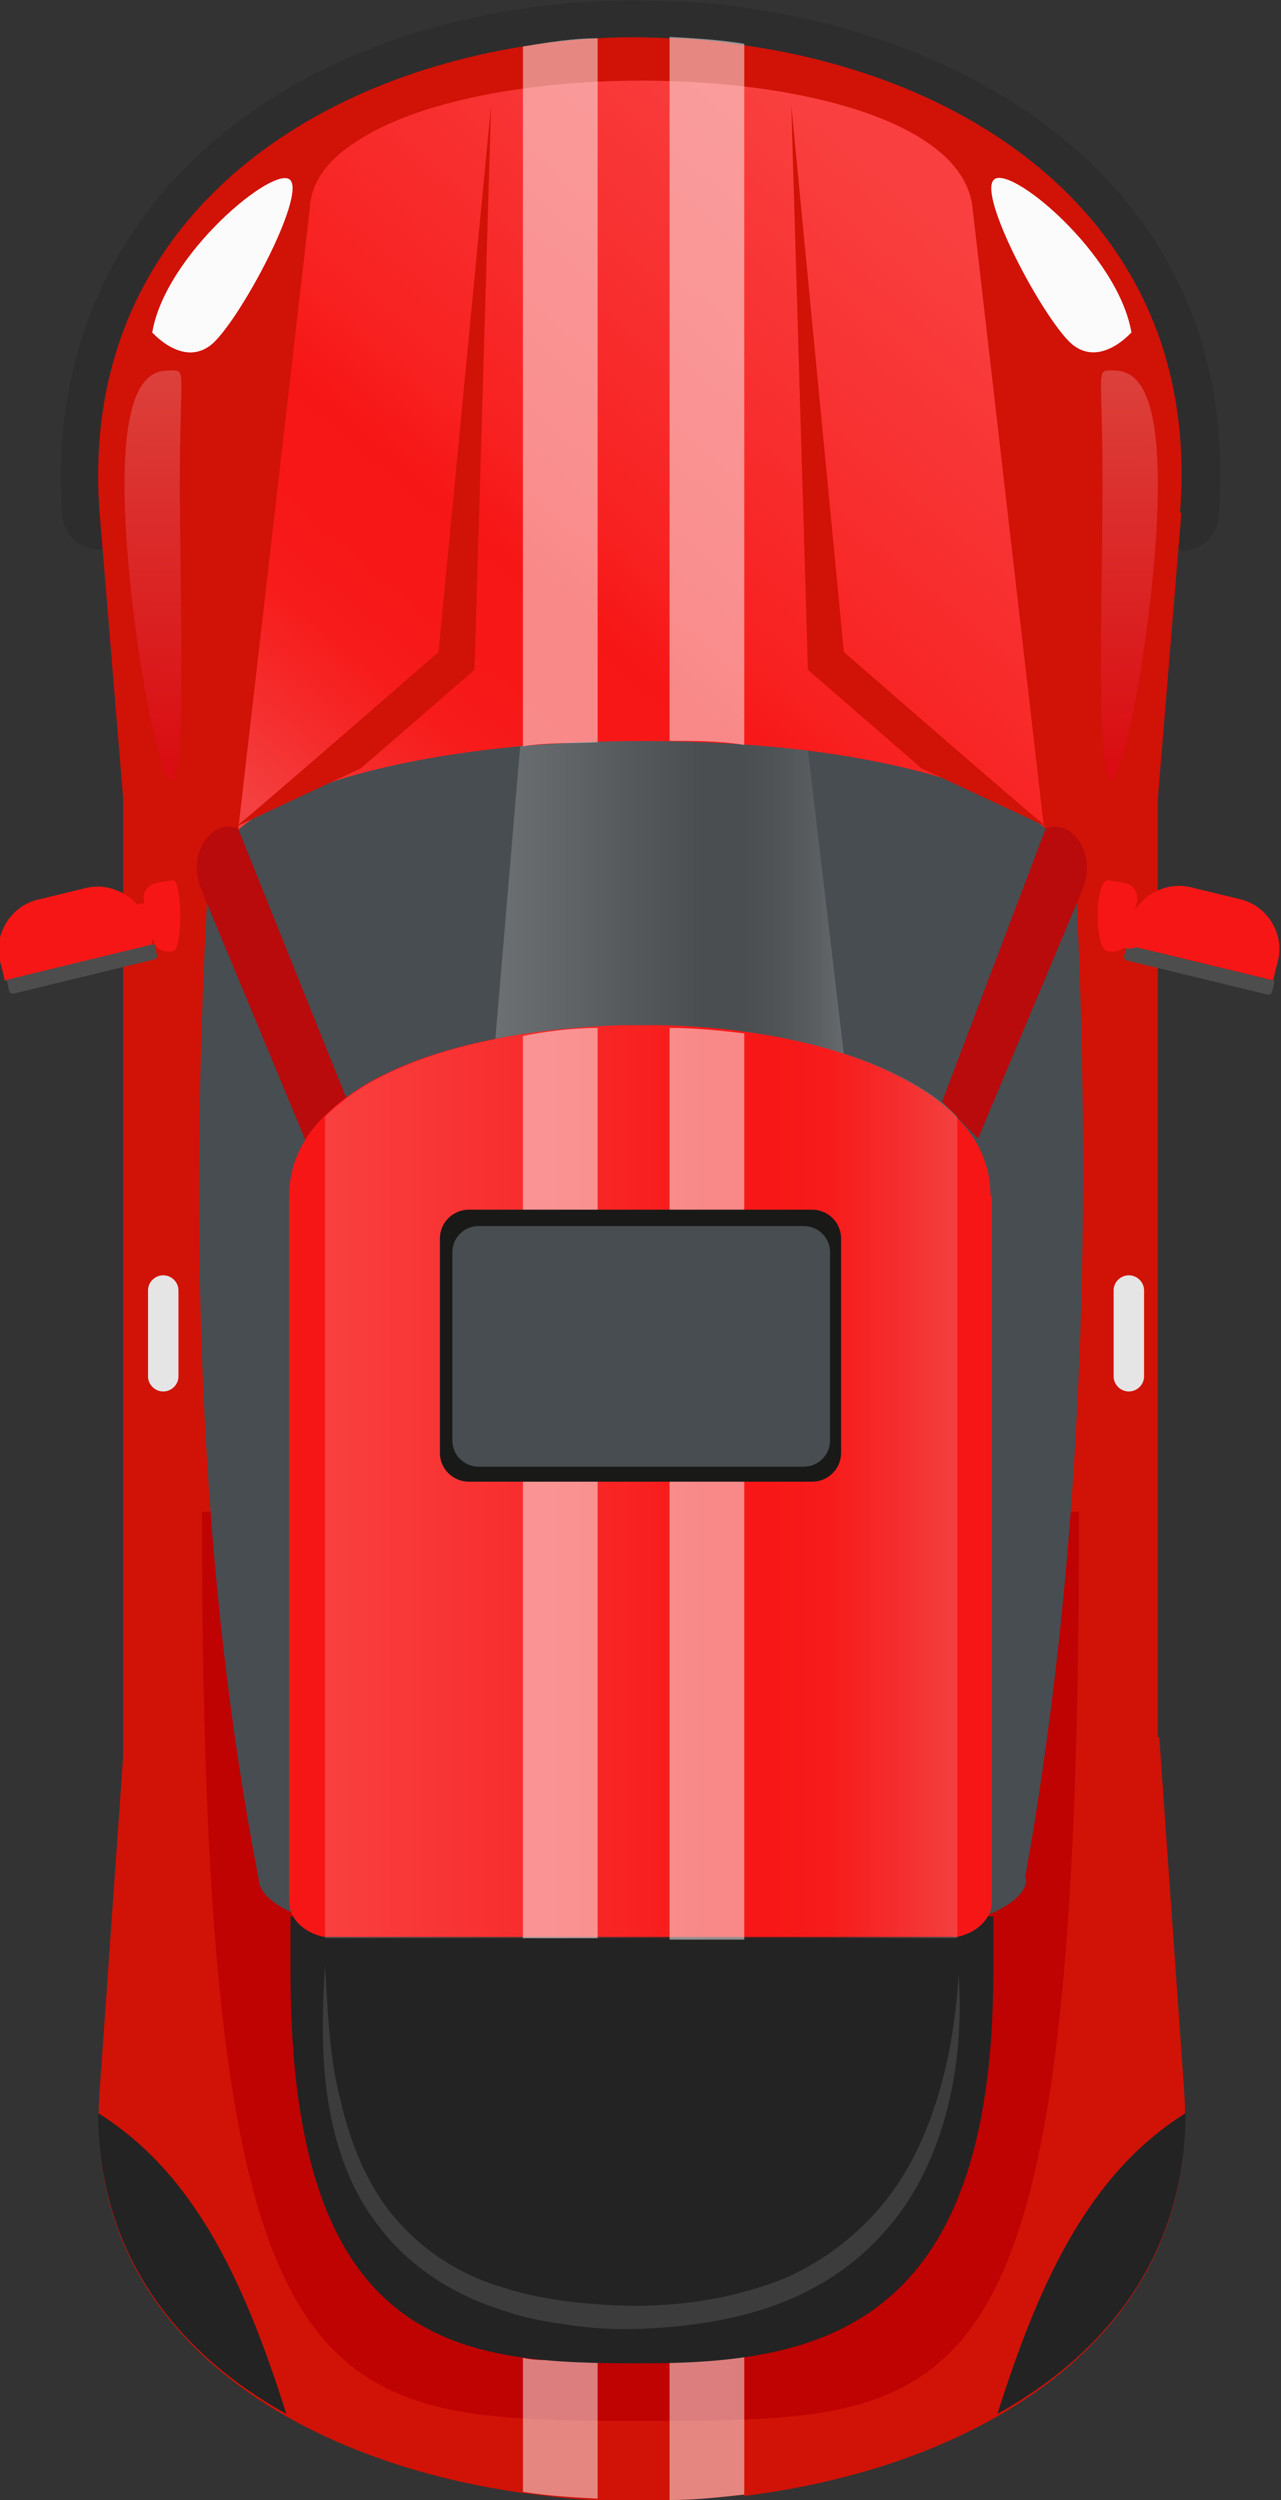 <svg width="41" height="80" viewBox="0 0 41 80" fill="none" xmlns="http://www.w3.org/2000/svg">
<rect x="0" y="0" width="41" height="80" fill="#333333" stroke="none"/>
<g clip-path="url(#clip0_187_10468)">
<path d="M37.812 17.583C37.812 17.583 37.768 17.583 37.724 17.583C37.059 17.539 36.572 16.971 36.617 16.315C37.325 7.611 30.064 3.499 23.644 2.624C22.935 2.537 22.138 2.449 21.341 2.405C20.633 2.405 19.88 2.405 19.172 2.405C18.419 2.405 17.622 2.537 16.869 2.668C10.361 3.718 3.719 7.829 4.383 16.315C4.428 16.971 3.941 17.539 3.276 17.583C2.612 17.627 2.037 17.146 1.992 16.49C1.373 8.179 7.04 1.837 16.515 0.306C17.356 0.175 18.198 0.087 19.039 0.044C19.792 -0 20.633 -0 21.43 0.044C22.315 0.044 23.157 0.131 23.953 0.262C31.392 1.312 39.804 6.167 39.008 16.533C38.963 17.146 38.432 17.627 37.812 17.627V17.583Z" fill="#2D2D2D"/>
<path d="M37.812 16.402L37.059 25.544H3.941L3.188 16.402C2.524 7.698 9.121 2.712 16.737 1.487C17.534 1.356 18.331 1.268 19.128 1.225C19.88 1.181 20.633 1.181 21.386 1.225C22.183 1.225 22.98 1.312 23.777 1.443C31.613 2.537 38.476 7.523 37.768 16.402H37.812Z" fill="#D11207"/>
<path d="M23.821 79.825C23.024 79.913 22.227 80 21.43 80C20.677 80 19.924 80 19.172 80C18.375 80 17.578 79.869 16.781 79.781C9.21 78.732 2.657 74.445 3.188 66.922L3.985 55.593H37.104L37.901 66.922C38.432 74.62 31.569 78.907 23.821 79.869V79.825Z" fill="#D11207"/>
<path d="M3.144 67.622C3.144 71.996 5.534 75.232 9.165 77.244C7.925 73.352 6.376 69.634 3.144 67.622Z" fill="#232323"/>
<path d="M37.945 67.622C37.945 71.996 35.554 75.232 31.923 77.244C33.163 73.352 34.713 69.634 37.945 67.622Z" fill="#232323"/>
<path d="M37.059 21.914H3.941V64.472H37.059V21.914Z" fill="#D11207"/>
<path d="M33.562 27.775H7.483L9.918 6.648C9.962 5.817 10.493 5.117 11.379 4.549C15.275 1.924 25.813 1.924 29.665 4.549C30.506 5.117 31.038 5.817 31.126 6.648L33.562 27.775Z" fill="#F71616"/>
<path opacity="0.2" d="M33.562 27.775H7.483L9.918 6.648C9.962 5.817 10.493 5.117 11.379 4.549C15.275 1.924 25.813 1.924 29.665 4.549C30.506 5.117 31.038 5.817 31.126 6.648L33.562 27.775Z" fill="url(#paint0_linear_187_10468)"/>
<path d="M6.464 48.376H34.536C34.536 77.463 31.126 77.463 20.633 77.463C10.139 77.463 6.464 77.463 6.464 48.376Z" fill="#BF0202"/>
<path opacity="0.5" d="M16.737 75.451V79.738C17.534 79.869 18.331 79.913 19.128 79.956V75.451C18.331 75.407 17.489 75.626 16.737 75.451Z" fill="#FBFBFB"/>
<path opacity="0.5" d="M21.43 75.451V80C22.227 80 23.024 79.913 23.821 79.825V75.364C23.024 75.495 22.227 75.407 21.43 75.451Z" fill="#FBFBFB"/>
<path d="M32.853 60.142C32.676 63.423 8.457 63.423 8.28 60.142C6.42 50.52 6.022 39.891 6.641 28.562C6.509 25.938 11.113 24.407 16.604 23.882C19.614 23.62 22.891 23.663 25.813 24.013C30.684 24.626 34.58 26.113 34.447 28.518C34.978 39.628 34.58 50.213 32.809 60.099L32.853 60.142Z" fill="#484D51"/>
<path opacity="0.2" d="M27.142 34.861H15.718L16.648 23.882C19.659 23.62 22.935 23.663 25.858 24.013L27.142 34.861Z" fill="url(#paint1_linear_187_10468)"/>
<path d="M11.114 35.211L7.616 26.506C6.819 26.2 5.933 27.25 6.464 28.518L9.829 36.61L11.114 35.211Z" fill="#B90A0C"/>
<path d="M30.152 35.254L33.473 26.506C34.27 26.2 35.156 27.25 34.624 28.518L31.303 36.435L30.152 35.254Z" fill="#B90A0C"/>
<path d="M9.298 63.117V61.323H31.791V63.117C31.791 74.576 26.167 75.626 20.544 75.626C14.921 75.626 9.298 75.364 9.298 63.117Z" fill="#232323"/>
<path d="M31.746 38.272V60.842C31.746 61.41 31.259 61.848 30.639 61.979C30.551 61.979 30.462 61.979 30.329 61.979H10.671C10.582 61.979 10.493 61.979 10.361 61.979C9.741 61.848 9.254 61.41 9.254 60.842V38.272C9.254 37.31 9.652 36.435 10.361 35.735C10.892 35.21 11.556 34.729 12.397 34.336C14.39 33.373 17.135 32.892 19.924 32.805C20.279 32.805 20.677 32.805 21.031 32.805C23.821 32.848 26.566 33.373 28.558 34.336C29.355 34.729 30.064 35.167 30.595 35.735C31.303 36.435 31.702 37.266 31.702 38.272H31.746Z" fill="#F71616"/>
<path opacity="0.2" d="M30.639 35.823V62.023H10.405V35.823C10.405 35.823 10.405 35.779 10.405 35.735C10.936 35.21 11.601 34.729 12.442 34.336C14.434 33.373 17.179 32.892 19.969 32.805C20.323 32.805 20.721 32.805 21.076 32.805C23.865 32.848 26.61 33.373 28.603 34.336C29.4 34.729 30.108 35.167 30.639 35.735C30.639 35.735 30.639 35.779 30.639 35.823Z" fill="url(#paint2_linear_187_10468)"/>
<path d="M4.932 30.229L0.159 31.387L0.001 30.75C-0.211 29.9 0.341 29 1.201 28.792L2.749 28.416C3.609 28.207 4.519 28.752 4.73 29.602L4.889 30.239L4.932 30.229Z" fill="#F71616"/>
<path d="M4.927 30.705L0.455 31.79C0.369 31.811 0.315 31.779 0.294 31.694L0.21 31.354L4.939 30.206L5.024 30.546C5.045 30.631 5.013 30.684 4.927 30.705Z" fill="#4D4D4D"/>
<path d="M5.534 30.442C5.844 30.442 5.844 28.168 5.534 28.168L5.003 28.255C4.738 28.299 4.56 28.562 4.605 28.824L4.915 30.093C4.959 30.355 5.225 30.486 5.49 30.442H5.534Z" fill="#F71616"/>
<path d="M5.225 29.524C5.225 29.83 4.959 30.136 4.605 30.136C4.251 30.136 3.985 29.874 3.985 29.524C3.985 29.174 4.251 28.912 4.605 28.912C4.959 28.912 5.225 29.174 5.225 29.524Z" fill="#F71616"/>
<path d="M38.156 28.403L39.704 28.778C40.564 28.987 41.115 29.887 40.904 30.736L40.746 31.373L35.973 30.215L36.131 29.578C36.342 28.729 37.253 28.184 38.113 28.392L38.156 28.403Z" fill="#F71616"/>
<path d="M36.026 30.23L40.799 31.388L40.715 31.727C40.693 31.812 40.64 31.844 40.554 31.823L36.082 30.738C35.996 30.718 35.964 30.665 35.985 30.58L36.069 30.24L36.026 30.23Z" fill="#4D4D4D"/>
<path d="M35.465 30.442C35.023 30.442 35.023 28.168 35.465 28.168L35.997 28.255C36.262 28.299 36.44 28.562 36.395 28.824L36.085 30.093C36.041 30.355 35.775 30.486 35.51 30.442H35.465Z" fill="#F71616"/>
<path d="M36.749 29.743C36.749 30.049 36.484 30.355 36.13 30.355C35.775 30.355 35.51 30.093 35.51 29.743C35.51 29.393 35.775 29.13 36.13 29.13C36.484 29.13 36.749 29.393 36.749 29.743Z" fill="#F71616"/>
<g opacity="0.5">
<path opacity="0.5" d="M5.756 15.484C5.756 19.071 5.977 24.932 5.49 24.932C5.003 24.932 3.985 19.114 3.985 15.484C3.985 11.854 5.003 11.854 5.49 11.854C5.977 11.854 5.756 11.854 5.756 15.484Z" fill="url(#paint3_linear_187_10468)"/>
<path opacity="0.5" d="M35.288 15.484C35.288 19.071 35.067 24.932 35.554 24.932C36.041 24.932 37.059 19.114 37.059 15.484C37.059 11.854 36.041 11.854 35.554 11.854C35.067 11.854 35.288 11.854 35.288 15.484Z" fill="url(#paint4_linear_187_10468)"/>
</g>
<path d="M36.13 44.527C35.864 44.527 35.643 44.308 35.643 44.046V41.29C35.643 41.028 35.864 40.809 36.13 40.809C36.395 40.809 36.617 41.028 36.617 41.29V44.046C36.617 44.308 36.395 44.527 36.13 44.527Z" fill="#E5E5E5"/>
<path d="M5.225 44.527C4.959 44.527 4.738 44.308 4.738 44.046V41.29C4.738 41.028 4.959 40.809 5.225 40.809C5.49 40.809 5.712 41.028 5.712 41.29V44.046C5.712 44.308 5.49 44.527 5.225 44.527Z" fill="#E5E5E5"/>
<path d="M7.483 26.506C7.66 26.419 14.036 20.864 14.036 20.864L15.718 3.368L15.187 21.433L11.556 24.582L7.438 26.506H7.483Z" fill="#D11207"/>
<path d="M33.562 26.506C33.385 26.419 27.009 20.864 27.009 20.864L25.326 3.368L25.858 21.433L29.488 24.582L33.606 26.506H33.562Z" fill="#D11207"/>
<g opacity="0.5">
<path d="M19.128 23.751V1.225C18.331 1.225 17.534 1.356 16.737 1.488V23.882C17.534 23.751 18.331 23.795 19.128 23.751Z" fill="#FBFBFB"/>
<path d="M19.128 62.023V32.893C18.331 32.893 17.312 33.024 16.737 33.155V62.023H19.128Z" fill="#FBFBFB"/>
<path d="M23.821 23.838V1.4C23.024 1.269 22.227 1.225 21.43 1.181V23.707C22.227 23.707 23.024 23.707 23.821 23.838Z" fill="#FBFBFB"/>
<path d="M23.821 62.023V33.068C23.068 32.98 22.271 32.893 21.43 32.893V62.067H23.821V62.023Z" fill="#FBFBFB"/>
</g>
<path d="M25.99 38.709H15.01C14.496 38.709 14.08 39.121 14.08 39.628V46.495C14.08 47.002 14.496 47.414 15.01 47.414H25.99C26.504 47.414 26.92 47.002 26.92 46.495V39.628C26.92 39.121 26.504 38.709 25.99 38.709Z" fill="#191917"/>
<path d="M25.725 39.234H15.32C14.855 39.234 14.479 39.606 14.479 40.065V46.102C14.479 46.56 14.855 46.933 15.32 46.933H25.725C26.189 46.933 26.566 46.56 26.566 46.102V40.065C26.566 39.606 26.189 39.234 25.725 39.234Z" fill="#484D51"/>
<path d="M4.87 10.629C4.87 10.629 5.889 11.81 6.819 10.979C7.748 10.104 9.741 6.342 9.298 5.774C8.855 5.205 5.269 8.136 4.87 10.672V10.629Z" fill="#FBFBFB"/>
<path d="M4.87 10.629C4.87 10.629 5.889 11.81 6.819 10.979C7.748 10.104 9.741 6.342 9.298 5.774C8.855 5.205 5.269 8.136 4.87 10.672V10.629Z" fill="#FBFBFB"/>
<path d="M36.218 10.629C36.218 10.629 35.2 11.81 34.27 10.979C33.34 10.104 31.348 6.342 31.79 5.774C32.233 5.161 35.819 8.135 36.218 10.672V10.629Z" fill="#FBFBFB"/>
<path opacity="0.2" d="M10.405 62.941C10.494 64.385 10.538 65.828 10.892 67.184C11.202 68.54 11.733 69.896 12.619 70.946C13.504 71.996 14.7 72.783 16.028 73.177C17.357 73.614 18.773 73.745 20.19 73.789C21.607 73.789 23.024 73.614 24.352 73.177C25.68 72.783 26.876 71.996 27.85 70.99C28.824 69.984 29.488 68.715 29.931 67.359C30.374 66.003 30.595 64.604 30.684 63.16C30.772 64.604 30.684 66.047 30.329 67.447C29.975 68.846 29.355 70.246 28.337 71.383C27.363 72.52 26.035 73.352 24.618 73.833C23.201 74.314 21.696 74.489 20.19 74.532C19.438 74.532 18.685 74.489 17.976 74.358C17.224 74.27 16.515 74.095 15.807 73.833C14.39 73.352 13.062 72.477 12.132 71.252C11.202 70.071 10.715 68.628 10.494 67.184C10.272 65.741 10.316 64.297 10.405 62.854V62.941Z" fill="#A3A3A3"/>
</g>
<defs>
<linearGradient id="paint0_linear_187_10468" x1="30.241" y1="7.13" x2="11.773" y2="28.785" gradientUnits="userSpaceOnUse">
<stop stop-color="#FEE3E3"/>
<stop offset="0.3" stop-color="#FB8C8C"/>
<stop offset="0.5" stop-color="#F84C4C"/>
<stop offset="0.6" stop-color="#F71616"/>
<stop offset="0.7" stop-color="#F61818"/>
<stop offset="0.8" stop-color="#F43030"/>
<stop offset="0.9" stop-color="#EC8282"/>
<stop offset="1" stop-color="#E4E4E4"/>
</linearGradient>
<linearGradient id="paint1_linear_187_10468" x1="15.674" y1="29.306" x2="27.142" y2="29.306" gradientUnits="userSpaceOnUse">
<stop stop-color="white"/>
<stop offset="0.2" stop-color="#C4C4C4"/>
<stop offset="0.4" stop-color="#858585"/>
<stop offset="0.6" stop-color="#4F4F4F"/>
<stop offset="0.7" stop-color="#515151"/>
<stop offset="0.8" stop-color="#696969"/>
<stop offset="0.9" stop-color="#9A9A9A"/>
<stop offset="1" stop-color="#E4E4E4"/>
</linearGradient>
<linearGradient id="paint2_linear_187_10468" x1="10.405" y1="47.414" x2="30.639" y2="47.414" gradientUnits="userSpaceOnUse">
<stop stop-color="#FEE3E3"/>
<stop offset="0.3" stop-color="#FB8C8C"/>
<stop offset="0.5" stop-color="#F84C4C"/>
<stop offset="0.6" stop-color="#F71616"/>
<stop offset="0.7" stop-color="#F61818"/>
<stop offset="0.8" stop-color="#F43030"/>
<stop offset="0.9" stop-color="#EC8282"/>
<stop offset="1" stop-color="#E4E4E4"/>
</linearGradient>
<linearGradient id="paint3_linear_187_10468" x1="5.003" y1="8.661" x2="4.787" y2="24.538" gradientUnits="userSpaceOnUse">
<stop stop-color="white"/>
<stop offset="1" stop-color="#F00031"/>
</linearGradient>
<linearGradient id="paint4_linear_187_10468" x1="36.041" y1="8.661" x2="36.257" y2="24.538" gradientUnits="userSpaceOnUse">
<stop stop-color="white"/>
<stop offset="1" stop-color="#F00031"/>
</linearGradient>
<clipPath id="clip0_187_10468">
<rect width="41" height="80" fill="white"/>
</clipPath>
</defs>
</svg>
